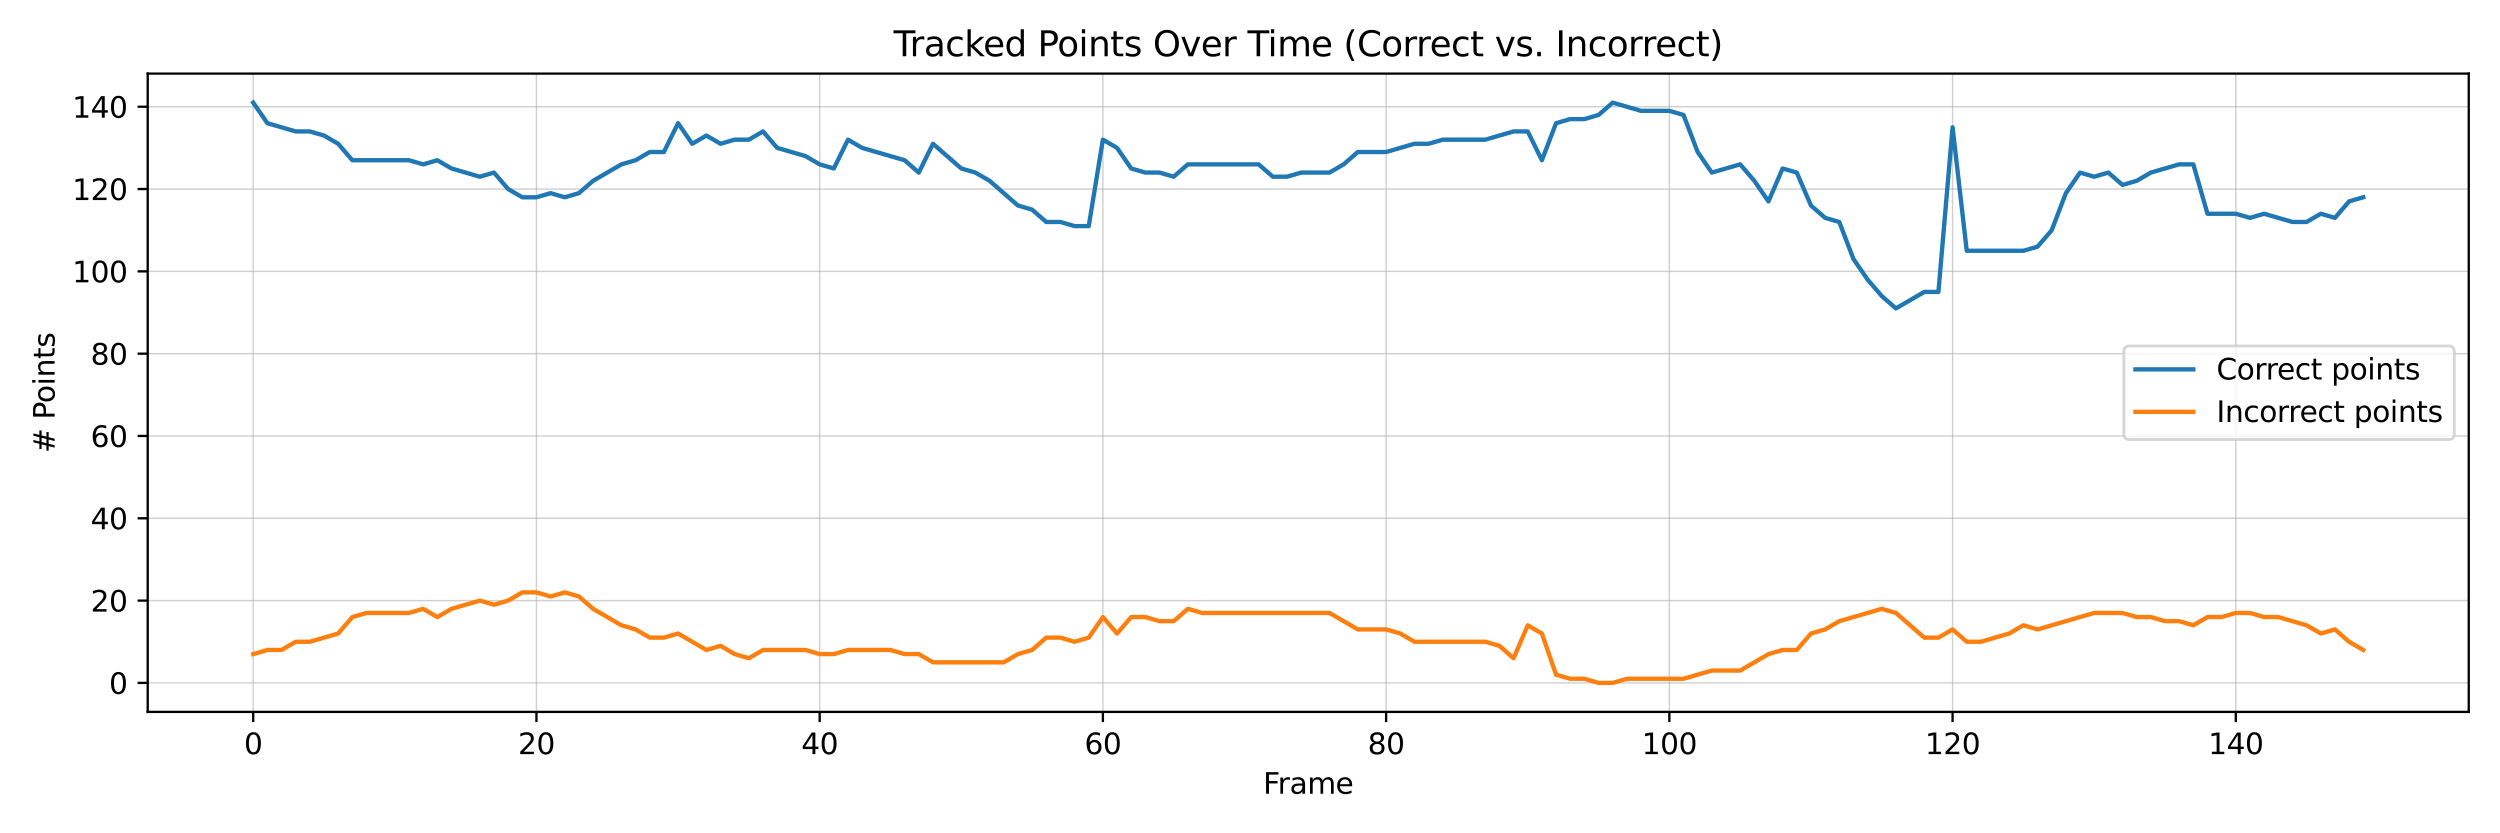 <?xml version="1.0" encoding="utf-8" standalone="no"?>
<!DOCTYPE svg PUBLIC "-//W3C//DTD SVG 1.1//EN"
  "http://www.w3.org/Graphics/SVG/1.1/DTD/svg11.dtd">
<svg xmlns:xlink="http://www.w3.org/1999/xlink" width="864pt" height="288pt" viewBox="0 0 864 288" xmlns="http://www.w3.org/2000/svg" version="1.1">
 <defs>
  <style type="text/css">*{stroke-linejoin: round; stroke-linecap: butt}</style>
 </defs>
 <g id="figure_1">
  <g id="patch_1">
   <path d="M 0 288 
L 864 288 
L 864 0 
L 0 0 
z
" style="fill: #ffffff"/>
  </g>
  <g id="axes_1">
   <g id="patch_2">
    <path d="M 51.05 246.04 
L 853.2 246.04 
L 853.2 25.44 
L 51.05 25.44 
z
" style="fill: #ffffff"/>
   </g>
   <g id="matplotlib.axis_1">
    <g id="xtick_1">
     <g id="line2d_1">
      <path d="M 87.511 246.04 
L 87.511 25.44 
" clip-path="url(#p36a24f2c93)" style="fill: none; stroke: #b0b0b0; stroke-opacity: 0.6; stroke-width: 0.5; stroke-linecap: square"/>
     </g>
     <g id="line2d_2">
      <defs>
       <path id="m3e3b2e4210" d="M 0 0 
L 0 3.5 
" style="stroke: #000000; stroke-width: 0.8"/>
      </defs>
      <g>
       <use xlink:href="#m3e3b2e4210" x="87.511" y="246.04" style="stroke: #000000; stroke-width: 0.8"/>
      </g>
     </g>
     <g id="text_1">
      <!-- 0 -->
      <g transform="translate(84.33 260.638) scale(0.1 -0.1)">
       <defs>
        <path id="DejaVuSans-30" d="M 2034 4250 
Q 1547 4250 1301 3770 
Q 1056 3291 1056 2328 
Q 1056 1369 1301 889 
Q 1547 409 2034 409 
Q 2525 409 2770 889 
Q 3016 1369 3016 2328 
Q 3016 3291 2770 3770 
Q 2525 4250 2034 4250 
z
M 2034 4750 
Q 2819 4750 3233 4129 
Q 3647 3509 3647 2328 
Q 3647 1150 3233 529 
Q 2819 -91 2034 -91 
Q 1250 -91 836 529 
Q 422 1150 422 2328 
Q 422 3509 836 4129 
Q 1250 4750 2034 4750 
z
" transform="scale(0.016)"/>
       </defs>
       <use xlink:href="#DejaVuSans-30"/>
      </g>
     </g>
    </g>
    <g id="xtick_2">
     <g id="line2d_3">
      <path d="M 185.394 246.04 
L 185.394 25.44 
" clip-path="url(#p36a24f2c93)" style="fill: none; stroke: #b0b0b0; stroke-opacity: 0.6; stroke-width: 0.5; stroke-linecap: square"/>
     </g>
     <g id="line2d_4">
      <g>
       <use xlink:href="#m3e3b2e4210" x="185.394" y="246.04" style="stroke: #000000; stroke-width: 0.8"/>
      </g>
     </g>
     <g id="text_2">
      <!-- 20 -->
      <g transform="translate(179.032 260.638) scale(0.1 -0.1)">
       <defs>
        <path id="DejaVuSans-32" d="M 1228 531 
L 3431 531 
L 3431 0 
L 469 0 
L 469 531 
Q 828 903 1448 1529 
Q 2069 2156 2228 2338 
Q 2531 2678 2651 2914 
Q 2772 3150 2772 3378 
Q 2772 3750 2511 3984 
Q 2250 4219 1831 4219 
Q 1534 4219 1204 4116 
Q 875 4013 500 3803 
L 500 4441 
Q 881 4594 1212 4672 
Q 1544 4750 1819 4750 
Q 2544 4750 2975 4387 
Q 3406 4025 3406 3419 
Q 3406 3131 3298 2873 
Q 3191 2616 2906 2266 
Q 2828 2175 2409 1742 
Q 1991 1309 1228 531 
z
" transform="scale(0.016)"/>
       </defs>
       <use xlink:href="#DejaVuSans-32"/>
       <use xlink:href="#DejaVuSans-30" transform="translate(63.623 0)"/>
      </g>
     </g>
    </g>
    <g id="xtick_3">
     <g id="line2d_5">
      <path d="M 283.277 246.04 
L 283.277 25.44 
" clip-path="url(#p36a24f2c93)" style="fill: none; stroke: #b0b0b0; stroke-opacity: 0.6; stroke-width: 0.5; stroke-linecap: square"/>
     </g>
     <g id="line2d_6">
      <g>
       <use xlink:href="#m3e3b2e4210" x="283.277" y="246.04" style="stroke: #000000; stroke-width: 0.8"/>
      </g>
     </g>
     <g id="text_3">
      <!-- 40 -->
      <g transform="translate(276.915 260.638) scale(0.1 -0.1)">
       <defs>
        <path id="DejaVuSans-34" d="M 2419 4116 
L 825 1625 
L 2419 1625 
L 2419 4116 
z
M 2253 4666 
L 3047 4666 
L 3047 1625 
L 3713 1625 
L 3713 1100 
L 3047 1100 
L 3047 0 
L 2419 0 
L 2419 1100 
L 313 1100 
L 313 1709 
L 2253 4666 
z
" transform="scale(0.016)"/>
       </defs>
       <use xlink:href="#DejaVuSans-34"/>
       <use xlink:href="#DejaVuSans-30" transform="translate(63.623 0)"/>
      </g>
     </g>
    </g>
    <g id="xtick_4">
     <g id="line2d_7">
      <path d="M 381.16 246.04 
L 381.16 25.44 
" clip-path="url(#p36a24f2c93)" style="fill: none; stroke: #b0b0b0; stroke-opacity: 0.6; stroke-width: 0.5; stroke-linecap: square"/>
     </g>
     <g id="line2d_8">
      <g>
       <use xlink:href="#m3e3b2e4210" x="381.16" y="246.04" style="stroke: #000000; stroke-width: 0.8"/>
      </g>
     </g>
     <g id="text_4">
      <!-- 60 -->
      <g transform="translate(374.797 260.638) scale(0.1 -0.1)">
       <defs>
        <path id="DejaVuSans-36" d="M 2113 2584 
Q 1688 2584 1439 2293 
Q 1191 2003 1191 1497 
Q 1191 994 1439 701 
Q 1688 409 2113 409 
Q 2538 409 2786 701 
Q 3034 994 3034 1497 
Q 3034 2003 2786 2293 
Q 2538 2584 2113 2584 
z
M 3366 4563 
L 3366 3988 
Q 3128 4100 2886 4159 
Q 2644 4219 2406 4219 
Q 1781 4219 1451 3797 
Q 1122 3375 1075 2522 
Q 1259 2794 1537 2939 
Q 1816 3084 2150 3084 
Q 2853 3084 3261 2657 
Q 3669 2231 3669 1497 
Q 3669 778 3244 343 
Q 2819 -91 2113 -91 
Q 1303 -91 875 529 
Q 447 1150 447 2328 
Q 447 3434 972 4092 
Q 1497 4750 2381 4750 
Q 2619 4750 2861 4703 
Q 3103 4656 3366 4563 
z
" transform="scale(0.016)"/>
       </defs>
       <use xlink:href="#DejaVuSans-36"/>
       <use xlink:href="#DejaVuSans-30" transform="translate(63.623 0)"/>
      </g>
     </g>
    </g>
    <g id="xtick_5">
     <g id="line2d_9">
      <path d="M 479.043 246.04 
L 479.043 25.44 
" clip-path="url(#p36a24f2c93)" style="fill: none; stroke: #b0b0b0; stroke-opacity: 0.6; stroke-width: 0.5; stroke-linecap: square"/>
     </g>
     <g id="line2d_10">
      <g>
       <use xlink:href="#m3e3b2e4210" x="479.043" y="246.04" style="stroke: #000000; stroke-width: 0.8"/>
      </g>
     </g>
     <g id="text_5">
      <!-- 80 -->
      <g transform="translate(472.68 260.638) scale(0.1 -0.1)">
       <defs>
        <path id="DejaVuSans-38" d="M 2034 2216 
Q 1584 2216 1326 1975 
Q 1069 1734 1069 1313 
Q 1069 891 1326 650 
Q 1584 409 2034 409 
Q 2484 409 2743 651 
Q 3003 894 3003 1313 
Q 3003 1734 2745 1975 
Q 2488 2216 2034 2216 
z
M 1403 2484 
Q 997 2584 770 2862 
Q 544 3141 544 3541 
Q 544 4100 942 4425 
Q 1341 4750 2034 4750 
Q 2731 4750 3128 4425 
Q 3525 4100 3525 3541 
Q 3525 3141 3298 2862 
Q 3072 2584 2669 2484 
Q 3125 2378 3379 2068 
Q 3634 1759 3634 1313 
Q 3634 634 3220 271 
Q 2806 -91 2034 -91 
Q 1263 -91 848 271 
Q 434 634 434 1313 
Q 434 1759 690 2068 
Q 947 2378 1403 2484 
z
M 1172 3481 
Q 1172 3119 1398 2916 
Q 1625 2713 2034 2713 
Q 2441 2713 2670 2916 
Q 2900 3119 2900 3481 
Q 2900 3844 2670 4047 
Q 2441 4250 2034 4250 
Q 1625 4250 1398 4047 
Q 1172 3844 1172 3481 
z
" transform="scale(0.016)"/>
       </defs>
       <use xlink:href="#DejaVuSans-38"/>
       <use xlink:href="#DejaVuSans-30" transform="translate(63.623 0)"/>
      </g>
     </g>
    </g>
    <g id="xtick_6">
     <g id="line2d_11">
      <path d="M 576.926 246.04 
L 576.926 25.44 
" clip-path="url(#p36a24f2c93)" style="fill: none; stroke: #b0b0b0; stroke-opacity: 0.6; stroke-width: 0.5; stroke-linecap: square"/>
     </g>
     <g id="line2d_12">
      <g>
       <use xlink:href="#m3e3b2e4210" x="576.926" y="246.04" style="stroke: #000000; stroke-width: 0.8"/>
      </g>
     </g>
     <g id="text_6">
      <!-- 100 -->
      <g transform="translate(567.382 260.638) scale(0.1 -0.1)">
       <defs>
        <path id="DejaVuSans-31" d="M 794 531 
L 1825 531 
L 1825 4091 
L 703 3866 
L 703 4441 
L 1819 4666 
L 2450 4666 
L 2450 531 
L 3481 531 
L 3481 0 
L 794 0 
L 794 531 
z
" transform="scale(0.016)"/>
       </defs>
       <use xlink:href="#DejaVuSans-31"/>
       <use xlink:href="#DejaVuSans-30" transform="translate(63.623 0)"/>
       <use xlink:href="#DejaVuSans-30" transform="translate(127.246 0)"/>
      </g>
     </g>
    </g>
    <g id="xtick_7">
     <g id="line2d_13">
      <path d="M 674.808 246.04 
L 674.808 25.44 
" clip-path="url(#p36a24f2c93)" style="fill: none; stroke: #b0b0b0; stroke-opacity: 0.6; stroke-width: 0.5; stroke-linecap: square"/>
     </g>
     <g id="line2d_14">
      <g>
       <use xlink:href="#m3e3b2e4210" x="674.808" y="246.04" style="stroke: #000000; stroke-width: 0.8"/>
      </g>
     </g>
     <g id="text_7">
      <!-- 120 -->
      <g transform="translate(665.265 260.638) scale(0.1 -0.1)">
       <use xlink:href="#DejaVuSans-31"/>
       <use xlink:href="#DejaVuSans-32" transform="translate(63.623 0)"/>
       <use xlink:href="#DejaVuSans-30" transform="translate(127.246 0)"/>
      </g>
     </g>
    </g>
    <g id="xtick_8">
     <g id="line2d_15">
      <path d="M 772.691 246.04 
L 772.691 25.44 
" clip-path="url(#p36a24f2c93)" style="fill: none; stroke: #b0b0b0; stroke-opacity: 0.6; stroke-width: 0.5; stroke-linecap: square"/>
     </g>
     <g id="line2d_16">
      <g>
       <use xlink:href="#m3e3b2e4210" x="772.691" y="246.04" style="stroke: #000000; stroke-width: 0.8"/>
      </g>
     </g>
     <g id="text_8">
      <!-- 140 -->
      <g transform="translate(763.148 260.638) scale(0.1 -0.1)">
       <use xlink:href="#DejaVuSans-31"/>
       <use xlink:href="#DejaVuSans-34" transform="translate(63.623 0)"/>
       <use xlink:href="#DejaVuSans-30" transform="translate(127.246 0)"/>
      </g>
     </g>
    </g>
    <g id="text_9">
     <!-- Frame -->
     <g transform="translate(436.545 274.317) scale(0.1 -0.1)">
      <defs>
       <path id="DejaVuSans-46" d="M 628 4666 
L 3309 4666 
L 3309 4134 
L 1259 4134 
L 1259 2759 
L 3109 2759 
L 3109 2228 
L 1259 2228 
L 1259 0 
L 628 0 
L 628 4666 
z
" transform="scale(0.016)"/>
       <path id="DejaVuSans-72" d="M 2631 2963 
Q 2534 3019 2420 3045 
Q 2306 3072 2169 3072 
Q 1681 3072 1420 2755 
Q 1159 2438 1159 1844 
L 1159 0 
L 581 0 
L 581 3500 
L 1159 3500 
L 1159 2956 
Q 1341 3275 1631 3429 
Q 1922 3584 2338 3584 
Q 2397 3584 2469 3576 
Q 2541 3569 2628 3553 
L 2631 2963 
z
" transform="scale(0.016)"/>
       <path id="DejaVuSans-61" d="M 2194 1759 
Q 1497 1759 1228 1600 
Q 959 1441 959 1056 
Q 959 750 1161 570 
Q 1363 391 1709 391 
Q 2188 391 2477 730 
Q 2766 1069 2766 1631 
L 2766 1759 
L 2194 1759 
z
M 3341 1997 
L 3341 0 
L 2766 0 
L 2766 531 
Q 2569 213 2275 61 
Q 1981 -91 1556 -91 
Q 1019 -91 701 211 
Q 384 513 384 1019 
Q 384 1609 779 1909 
Q 1175 2209 1959 2209 
L 2766 2209 
L 2766 2266 
Q 2766 2663 2505 2880 
Q 2244 3097 1772 3097 
Q 1472 3097 1187 3025 
Q 903 2953 641 2809 
L 641 3341 
Q 956 3463 1253 3523 
Q 1550 3584 1831 3584 
Q 2591 3584 2966 3190 
Q 3341 2797 3341 1997 
z
" transform="scale(0.016)"/>
       <path id="DejaVuSans-6d" d="M 3328 2828 
Q 3544 3216 3844 3400 
Q 4144 3584 4550 3584 
Q 5097 3584 5394 3201 
Q 5691 2819 5691 2113 
L 5691 0 
L 5113 0 
L 5113 2094 
Q 5113 2597 4934 2840 
Q 4756 3084 4391 3084 
Q 3944 3084 3684 2787 
Q 3425 2491 3425 1978 
L 3425 0 
L 2847 0 
L 2847 2094 
Q 2847 2600 2669 2842 
Q 2491 3084 2119 3084 
Q 1678 3084 1418 2786 
Q 1159 2488 1159 1978 
L 1159 0 
L 581 0 
L 581 3500 
L 1159 3500 
L 1159 2956 
Q 1356 3278 1631 3431 
Q 1906 3584 2284 3584 
Q 2666 3584 2933 3390 
Q 3200 3197 3328 2828 
z
" transform="scale(0.016)"/>
       <path id="DejaVuSans-65" d="M 3597 1894 
L 3597 1613 
L 953 1613 
Q 991 1019 1311 708 
Q 1631 397 2203 397 
Q 2534 397 2845 478 
Q 3156 559 3463 722 
L 3463 178 
Q 3153 47 2828 -22 
Q 2503 -91 2169 -91 
Q 1331 -91 842 396 
Q 353 884 353 1716 
Q 353 2575 817 3079 
Q 1281 3584 2069 3584 
Q 2775 3584 3186 3129 
Q 3597 2675 3597 1894 
z
M 3022 2063 
Q 3016 2534 2758 2815 
Q 2500 3097 2075 3097 
Q 1594 3097 1305 2825 
Q 1016 2553 972 2059 
L 3022 2063 
z
" transform="scale(0.016)"/>
      </defs>
      <use xlink:href="#DejaVuSans-46"/>
      <use xlink:href="#DejaVuSans-72" transform="translate(50.27 0)"/>
      <use xlink:href="#DejaVuSans-61" transform="translate(91.383 0)"/>
      <use xlink:href="#DejaVuSans-6d" transform="translate(152.662 0)"/>
      <use xlink:href="#DejaVuSans-65" transform="translate(250.074 0)"/>
     </g>
    </g>
   </g>
   <g id="matplotlib.axis_2">
    <g id="ytick_1">
     <g id="line2d_17">
      <path d="M 51.05 236.013 
L 853.2 236.013 
" clip-path="url(#p36a24f2c93)" style="fill: none; stroke: #b0b0b0; stroke-opacity: 0.6; stroke-width: 0.5; stroke-linecap: square"/>
     </g>
     <g id="line2d_18">
      <defs>
       <path id="m1810e6254b" d="M 0 0 
L -3.5 0 
" style="stroke: #000000; stroke-width: 0.8"/>
      </defs>
      <g>
       <use xlink:href="#m1810e6254b" x="51.05" y="236.013" style="stroke: #000000; stroke-width: 0.8"/>
      </g>
     </g>
     <g id="text_10">
      <!-- 0 -->
      <g transform="translate(37.688 239.812) scale(0.1 -0.1)">
       <use xlink:href="#DejaVuSans-30"/>
      </g>
     </g>
    </g>
    <g id="ytick_2">
     <g id="line2d_19">
      <path d="M 51.05 207.567 
L 853.2 207.567 
" clip-path="url(#p36a24f2c93)" style="fill: none; stroke: #b0b0b0; stroke-opacity: 0.6; stroke-width: 0.5; stroke-linecap: square"/>
     </g>
     <g id="line2d_20">
      <g>
       <use xlink:href="#m1810e6254b" x="51.05" y="207.567" style="stroke: #000000; stroke-width: 0.8"/>
      </g>
     </g>
     <g id="text_11">
      <!-- 20 -->
      <g transform="translate(31.325 211.366) scale(0.1 -0.1)">
       <use xlink:href="#DejaVuSans-32"/>
       <use xlink:href="#DejaVuSans-30" transform="translate(63.623 0)"/>
      </g>
     </g>
    </g>
    <g id="ytick_3">
     <g id="line2d_21">
      <path d="M 51.05 179.12 
L 853.2 179.12 
" clip-path="url(#p36a24f2c93)" style="fill: none; stroke: #b0b0b0; stroke-opacity: 0.6; stroke-width: 0.5; stroke-linecap: square"/>
     </g>
     <g id="line2d_22">
      <g>
       <use xlink:href="#m1810e6254b" x="51.05" y="179.12" style="stroke: #000000; stroke-width: 0.8"/>
      </g>
     </g>
     <g id="text_12">
      <!-- 40 -->
      <g transform="translate(31.325 182.92) scale(0.1 -0.1)">
       <use xlink:href="#DejaVuSans-34"/>
       <use xlink:href="#DejaVuSans-30" transform="translate(63.623 0)"/>
      </g>
     </g>
    </g>
    <g id="ytick_4">
     <g id="line2d_23">
      <path d="M 51.05 150.674 
L 853.2 150.674 
" clip-path="url(#p36a24f2c93)" style="fill: none; stroke: #b0b0b0; stroke-opacity: 0.6; stroke-width: 0.5; stroke-linecap: square"/>
     </g>
     <g id="line2d_24">
      <g>
       <use xlink:href="#m1810e6254b" x="51.05" y="150.674" style="stroke: #000000; stroke-width: 0.8"/>
      </g>
     </g>
     <g id="text_13">
      <!-- 60 -->
      <g transform="translate(31.325 154.473) scale(0.1 -0.1)">
       <use xlink:href="#DejaVuSans-36"/>
       <use xlink:href="#DejaVuSans-30" transform="translate(63.623 0)"/>
      </g>
     </g>
    </g>
    <g id="ytick_5">
     <g id="line2d_25">
      <path d="M 51.05 122.228 
L 853.2 122.228 
" clip-path="url(#p36a24f2c93)" style="fill: none; stroke: #b0b0b0; stroke-opacity: 0.6; stroke-width: 0.5; stroke-linecap: square"/>
     </g>
     <g id="line2d_26">
      <g>
       <use xlink:href="#m1810e6254b" x="51.05" y="122.228" style="stroke: #000000; stroke-width: 0.8"/>
      </g>
     </g>
     <g id="text_14">
      <!-- 80 -->
      <g transform="translate(31.325 126.027) scale(0.1 -0.1)">
       <use xlink:href="#DejaVuSans-38"/>
       <use xlink:href="#DejaVuSans-30" transform="translate(63.623 0)"/>
      </g>
     </g>
    </g>
    <g id="ytick_6">
     <g id="line2d_27">
      <path d="M 51.05 93.782 
L 853.2 93.782 
" clip-path="url(#p36a24f2c93)" style="fill: none; stroke: #b0b0b0; stroke-opacity: 0.6; stroke-width: 0.5; stroke-linecap: square"/>
     </g>
     <g id="line2d_28">
      <g>
       <use xlink:href="#m1810e6254b" x="51.05" y="93.782" style="stroke: #000000; stroke-width: 0.8"/>
      </g>
     </g>
     <g id="text_15">
      <!-- 100 -->
      <g transform="translate(24.962 97.581) scale(0.1 -0.1)">
       <use xlink:href="#DejaVuSans-31"/>
       <use xlink:href="#DejaVuSans-30" transform="translate(63.623 0)"/>
       <use xlink:href="#DejaVuSans-30" transform="translate(127.246 0)"/>
      </g>
     </g>
    </g>
    <g id="ytick_7">
     <g id="line2d_29">
      <path d="M 51.05 65.336 
L 853.2 65.336 
" clip-path="url(#p36a24f2c93)" style="fill: none; stroke: #b0b0b0; stroke-opacity: 0.6; stroke-width: 0.5; stroke-linecap: square"/>
     </g>
     <g id="line2d_30">
      <g>
       <use xlink:href="#m1810e6254b" x="51.05" y="65.336" style="stroke: #000000; stroke-width: 0.8"/>
      </g>
     </g>
     <g id="text_16">
      <!-- 120 -->
      <g transform="translate(24.962 69.135) scale(0.1 -0.1)">
       <use xlink:href="#DejaVuSans-31"/>
       <use xlink:href="#DejaVuSans-32" transform="translate(63.623 0)"/>
       <use xlink:href="#DejaVuSans-30" transform="translate(127.246 0)"/>
      </g>
     </g>
    </g>
    <g id="ytick_8">
     <g id="line2d_31">
      <path d="M 51.05 36.89 
L 853.2 36.89 
" clip-path="url(#p36a24f2c93)" style="fill: none; stroke: #b0b0b0; stroke-opacity: 0.6; stroke-width: 0.5; stroke-linecap: square"/>
     </g>
     <g id="line2d_32">
      <g>
       <use xlink:href="#m1810e6254b" x="51.05" y="36.89" style="stroke: #000000; stroke-width: 0.8"/>
      </g>
     </g>
     <g id="text_17">
      <!-- 140 -->
      <g transform="translate(24.962 40.689) scale(0.1 -0.1)">
       <use xlink:href="#DejaVuSans-31"/>
       <use xlink:href="#DejaVuSans-34" transform="translate(63.623 0)"/>
       <use xlink:href="#DejaVuSans-30" transform="translate(127.246 0)"/>
      </g>
     </g>
    </g>
    <g id="text_18">
     <!-- # Points -->
     <g transform="translate(18.883 156.535) rotate(-90) scale(0.1 -0.1)">
      <defs>
       <path id="DejaVuSans-23" d="M 3272 2816 
L 2363 2816 
L 2100 1772 
L 3016 1772 
L 3272 2816 
z
M 2803 4594 
L 2478 3297 
L 3391 3297 
L 3719 4594 
L 4219 4594 
L 3897 3297 
L 4872 3297 
L 4872 2816 
L 3775 2816 
L 3519 1772 
L 4513 1772 
L 4513 1294 
L 3397 1294 
L 3072 0 
L 2572 0 
L 2894 1294 
L 1978 1294 
L 1656 0 
L 1153 0 
L 1478 1294 
L 494 1294 
L 494 1772 
L 1594 1772 
L 1856 2816 
L 850 2816 
L 850 3297 
L 1978 3297 
L 2297 4594 
L 2803 4594 
z
" transform="scale(0.016)"/>
       <path id="DejaVuSans-20" transform="scale(0.016)"/>
       <path id="DejaVuSans-50" d="M 1259 4147 
L 1259 2394 
L 2053 2394 
Q 2494 2394 2734 2622 
Q 2975 2850 2975 3272 
Q 2975 3691 2734 3919 
Q 2494 4147 2053 4147 
L 1259 4147 
z
M 628 4666 
L 2053 4666 
Q 2838 4666 3239 4311 
Q 3641 3956 3641 3272 
Q 3641 2581 3239 2228 
Q 2838 1875 2053 1875 
L 1259 1875 
L 1259 0 
L 628 0 
L 628 4666 
z
" transform="scale(0.016)"/>
       <path id="DejaVuSans-6f" d="M 1959 3097 
Q 1497 3097 1228 2736 
Q 959 2375 959 1747 
Q 959 1119 1226 758 
Q 1494 397 1959 397 
Q 2419 397 2687 759 
Q 2956 1122 2956 1747 
Q 2956 2369 2687 2733 
Q 2419 3097 1959 3097 
z
M 1959 3584 
Q 2709 3584 3137 3096 
Q 3566 2609 3566 1747 
Q 3566 888 3137 398 
Q 2709 -91 1959 -91 
Q 1206 -91 779 398 
Q 353 888 353 1747 
Q 353 2609 779 3096 
Q 1206 3584 1959 3584 
z
" transform="scale(0.016)"/>
       <path id="DejaVuSans-69" d="M 603 3500 
L 1178 3500 
L 1178 0 
L 603 0 
L 603 3500 
z
M 603 4863 
L 1178 4863 
L 1178 4134 
L 603 4134 
L 603 4863 
z
" transform="scale(0.016)"/>
       <path id="DejaVuSans-6e" d="M 3513 2113 
L 3513 0 
L 2938 0 
L 2938 2094 
Q 2938 2591 2744 2837 
Q 2550 3084 2163 3084 
Q 1697 3084 1428 2787 
Q 1159 2491 1159 1978 
L 1159 0 
L 581 0 
L 581 3500 
L 1159 3500 
L 1159 2956 
Q 1366 3272 1645 3428 
Q 1925 3584 2291 3584 
Q 2894 3584 3203 3211 
Q 3513 2838 3513 2113 
z
" transform="scale(0.016)"/>
       <path id="DejaVuSans-74" d="M 1172 4494 
L 1172 3500 
L 2356 3500 
L 2356 3053 
L 1172 3053 
L 1172 1153 
Q 1172 725 1289 603 
Q 1406 481 1766 481 
L 2356 481 
L 2356 0 
L 1766 0 
Q 1100 0 847 248 
Q 594 497 594 1153 
L 594 3053 
L 172 3053 
L 172 3500 
L 594 3500 
L 594 4494 
L 1172 4494 
z
" transform="scale(0.016)"/>
       <path id="DejaVuSans-73" d="M 2834 3397 
L 2834 2853 
Q 2591 2978 2328 3040 
Q 2066 3103 1784 3103 
Q 1356 3103 1142 2972 
Q 928 2841 928 2578 
Q 928 2378 1081 2264 
Q 1234 2150 1697 2047 
L 1894 2003 
Q 2506 1872 2764 1633 
Q 3022 1394 3022 966 
Q 3022 478 2636 193 
Q 2250 -91 1575 -91 
Q 1294 -91 989 -36 
Q 684 19 347 128 
L 347 722 
Q 666 556 975 473 
Q 1284 391 1588 391 
Q 1994 391 2212 530 
Q 2431 669 2431 922 
Q 2431 1156 2273 1281 
Q 2116 1406 1581 1522 
L 1381 1569 
Q 847 1681 609 1914 
Q 372 2147 372 2553 
Q 372 3047 722 3315 
Q 1072 3584 1716 3584 
Q 2034 3584 2315 3537 
Q 2597 3491 2834 3397 
z
" transform="scale(0.016)"/>
      </defs>
      <use xlink:href="#DejaVuSans-23"/>
      <use xlink:href="#DejaVuSans-20" transform="translate(83.789 0)"/>
      <use xlink:href="#DejaVuSans-50" transform="translate(115.576 0)"/>
      <use xlink:href="#DejaVuSans-6f" transform="translate(172.254 0)"/>
      <use xlink:href="#DejaVuSans-69" transform="translate(233.436 0)"/>
      <use xlink:href="#DejaVuSans-6e" transform="translate(261.219 0)"/>
      <use xlink:href="#DejaVuSans-74" transform="translate(324.598 0)"/>
      <use xlink:href="#DejaVuSans-73" transform="translate(363.807 0)"/>
     </g>
    </g>
   </g>
   <g id="line2d_33">
    <path d="M 87.511 35.467 
L 92.406 42.579 
L 102.194 45.423 
L 107.088 45.423 
L 111.982 46.846 
L 116.876 49.69 
L 121.77 55.38 
L 141.347 55.38 
L 146.241 56.802 
L 151.135 55.38 
L 156.029 58.224 
L 165.818 61.069 
L 170.712 59.647 
L 175.606 65.336 
L 180.5 68.18 
L 185.394 68.18 
L 190.288 66.758 
L 195.183 68.18 
L 200.077 66.758 
L 204.971 62.491 
L 214.759 56.802 
L 219.653 55.38 
L 224.547 52.535 
L 229.442 52.535 
L 234.336 42.579 
L 239.23 49.69 
L 244.124 46.846 
L 249.018 49.69 
L 253.912 48.268 
L 258.806 48.268 
L 263.701 45.423 
L 268.595 51.113 
L 278.383 53.957 
L 283.277 56.802 
L 288.171 58.224 
L 293.065 48.268 
L 297.96 51.113 
L 312.642 55.38 
L 317.536 59.647 
L 322.43 49.69 
L 332.219 58.224 
L 337.113 59.647 
L 342.007 62.491 
L 351.795 71.025 
L 356.689 72.447 
L 361.583 76.714 
L 366.478 76.714 
L 371.372 78.137 
L 376.266 78.137 
L 381.16 48.268 
L 386.054 51.113 
L 390.948 58.224 
L 395.842 59.647 
L 400.737 59.647 
L 405.631 61.069 
L 410.525 56.802 
L 434.995 56.802 
L 439.89 61.069 
L 444.784 61.069 
L 449.678 59.647 
L 459.466 59.647 
L 464.36 56.802 
L 469.255 52.535 
L 479.043 52.535 
L 488.831 49.69 
L 493.725 49.69 
L 498.619 48.268 
L 513.302 48.268 
L 523.09 45.423 
L 527.984 45.423 
L 532.878 55.38 
L 537.772 42.579 
L 542.667 41.157 
L 547.561 41.157 
L 552.455 39.734 
L 557.349 35.467 
L 567.137 38.312 
L 576.926 38.312 
L 581.82 39.734 
L 586.714 52.535 
L 591.608 59.647 
L 601.396 56.802 
L 606.29 62.491 
L 611.185 69.603 
L 616.079 58.224 
L 620.973 59.647 
L 625.867 71.025 
L 630.761 75.292 
L 635.655 76.714 
L 640.549 89.515 
L 645.444 96.627 
L 650.338 102.316 
L 655.232 106.583 
L 665.02 100.893 
L 669.914 100.893 
L 674.808 44.001 
L 679.703 86.67 
L 699.279 86.67 
L 704.173 85.248 
L 709.067 79.559 
L 713.962 66.758 
L 718.856 59.647 
L 723.75 61.069 
L 728.644 59.647 
L 733.538 63.913 
L 738.432 62.491 
L 743.326 59.647 
L 753.115 56.802 
L 758.009 56.802 
L 762.903 73.87 
L 772.691 73.87 
L 777.585 75.292 
L 782.48 73.87 
L 792.268 76.714 
L 797.162 76.714 
L 802.056 73.87 
L 806.95 75.292 
L 811.844 69.603 
L 816.739 68.18 
L 816.739 68.18 
" clip-path="url(#p36a24f2c93)" style="fill: none; stroke: #1f77b4; stroke-width: 1.5; stroke-linecap: square"/>
   </g>
   <g id="line2d_34">
    <path d="M 87.511 226.057 
L 92.406 224.634 
L 97.3 224.634 
L 102.194 221.79 
L 107.088 221.79 
L 116.876 218.945 
L 121.77 213.256 
L 126.665 211.833 
L 141.347 211.833 
L 146.241 210.411 
L 151.135 213.256 
L 156.029 210.411 
L 165.818 207.567 
L 170.712 208.989 
L 175.606 207.567 
L 180.5 204.722 
L 185.394 204.722 
L 190.288 206.144 
L 195.183 204.722 
L 200.077 206.144 
L 204.971 210.411 
L 214.759 216.1 
L 219.653 217.523 
L 224.547 220.367 
L 229.442 220.367 
L 234.336 218.945 
L 244.124 224.634 
L 249.018 223.212 
L 253.912 226.057 
L 258.806 227.479 
L 263.701 224.634 
L 278.383 224.634 
L 283.277 226.057 
L 288.171 226.057 
L 293.065 224.634 
L 307.748 224.634 
L 312.642 226.057 
L 317.536 226.057 
L 322.43 228.901 
L 346.901 228.901 
L 351.795 226.057 
L 356.689 224.634 
L 361.583 220.367 
L 366.478 220.367 
L 371.372 221.79 
L 376.266 220.367 
L 381.16 213.256 
L 386.054 218.945 
L 390.948 213.256 
L 395.842 213.256 
L 400.737 214.678 
L 405.631 214.678 
L 410.525 210.411 
L 415.419 211.833 
L 459.466 211.833 
L 469.255 217.523 
L 479.043 217.523 
L 483.937 218.945 
L 488.831 221.79 
L 513.302 221.79 
L 518.196 223.212 
L 523.09 227.479 
L 527.984 216.1 
L 532.878 218.945 
L 537.772 233.168 
L 542.667 234.59 
L 547.561 234.59 
L 552.455 236.013 
L 557.349 236.013 
L 562.243 234.59 
L 581.82 234.59 
L 591.608 231.746 
L 601.396 231.746 
L 611.185 226.057 
L 616.079 224.634 
L 620.973 224.634 
L 625.867 218.945 
L 630.761 217.523 
L 635.655 214.678 
L 650.338 210.411 
L 655.232 211.833 
L 665.02 220.367 
L 669.914 220.367 
L 674.808 217.523 
L 679.703 221.79 
L 684.597 221.79 
L 694.385 218.945 
L 699.279 216.1 
L 704.173 217.523 
L 723.75 211.833 
L 733.538 211.833 
L 738.432 213.256 
L 743.326 213.256 
L 748.221 214.678 
L 753.115 214.678 
L 758.009 216.1 
L 762.903 213.256 
L 767.797 213.256 
L 772.691 211.833 
L 777.585 211.833 
L 782.48 213.256 
L 787.374 213.256 
L 797.162 216.1 
L 802.056 218.945 
L 806.95 217.523 
L 811.844 221.79 
L 816.739 224.634 
L 816.739 224.634 
" clip-path="url(#p36a24f2c93)" style="fill: none; stroke: #ff7f0e; stroke-width: 1.5; stroke-linecap: square"/>
   </g>
   <g id="patch_3">
    <path d="M 51.05 246.04 
L 51.05 25.44 
" style="fill: none; stroke: #000000; stroke-width: 0.8; stroke-linejoin: miter; stroke-linecap: square"/>
   </g>
   <g id="patch_4">
    <path d="M 853.2 246.04 
L 853.2 25.44 
" style="fill: none; stroke: #000000; stroke-width: 0.8; stroke-linejoin: miter; stroke-linecap: square"/>
   </g>
   <g id="patch_5">
    <path d="M 51.05 246.04 
L 853.2 246.04 
" style="fill: none; stroke: #000000; stroke-width: 0.8; stroke-linejoin: miter; stroke-linecap: square"/>
   </g>
   <g id="patch_6">
    <path d="M 51.05 25.44 
L 853.2 25.44 
" style="fill: none; stroke: #000000; stroke-width: 0.8; stroke-linejoin: miter; stroke-linecap: square"/>
   </g>
   <g id="text_19">
    <!-- Tracked Points Over Time (Correct vs. Incorrect) -->
    <g transform="translate(308.83 19.44) scale(0.12 -0.12)">
     <defs>
      <path id="DejaVuSans-54" d="M -19 4666 
L 3928 4666 
L 3928 4134 
L 2272 4134 
L 2272 0 
L 1638 0 
L 1638 4134 
L -19 4134 
L -19 4666 
z
" transform="scale(0.016)"/>
      <path id="DejaVuSans-63" d="M 3122 3366 
L 3122 2828 
Q 2878 2963 2633 3030 
Q 2388 3097 2138 3097 
Q 1578 3097 1268 2742 
Q 959 2388 959 1747 
Q 959 1106 1268 751 
Q 1578 397 2138 397 
Q 2388 397 2633 464 
Q 2878 531 3122 666 
L 3122 134 
Q 2881 22 2623 -34 
Q 2366 -91 2075 -91 
Q 1284 -91 818 406 
Q 353 903 353 1747 
Q 353 2603 823 3093 
Q 1294 3584 2113 3584 
Q 2378 3584 2631 3529 
Q 2884 3475 3122 3366 
z
" transform="scale(0.016)"/>
      <path id="DejaVuSans-6b" d="M 581 4863 
L 1159 4863 
L 1159 1991 
L 2875 3500 
L 3609 3500 
L 1753 1863 
L 3688 0 
L 2938 0 
L 1159 1709 
L 1159 0 
L 581 0 
L 581 4863 
z
" transform="scale(0.016)"/>
      <path id="DejaVuSans-64" d="M 2906 2969 
L 2906 4863 
L 3481 4863 
L 3481 0 
L 2906 0 
L 2906 525 
Q 2725 213 2448 61 
Q 2172 -91 1784 -91 
Q 1150 -91 751 415 
Q 353 922 353 1747 
Q 353 2572 751 3078 
Q 1150 3584 1784 3584 
Q 2172 3584 2448 3432 
Q 2725 3281 2906 2969 
z
M 947 1747 
Q 947 1113 1208 752 
Q 1469 391 1925 391 
Q 2381 391 2643 752 
Q 2906 1113 2906 1747 
Q 2906 2381 2643 2742 
Q 2381 3103 1925 3103 
Q 1469 3103 1208 2742 
Q 947 2381 947 1747 
z
" transform="scale(0.016)"/>
      <path id="DejaVuSans-4f" d="M 2522 4238 
Q 1834 4238 1429 3725 
Q 1025 3213 1025 2328 
Q 1025 1447 1429 934 
Q 1834 422 2522 422 
Q 3209 422 3611 934 
Q 4013 1447 4013 2328 
Q 4013 3213 3611 3725 
Q 3209 4238 2522 4238 
z
M 2522 4750 
Q 3503 4750 4090 4092 
Q 4678 3434 4678 2328 
Q 4678 1225 4090 567 
Q 3503 -91 2522 -91 
Q 1538 -91 948 565 
Q 359 1222 359 2328 
Q 359 3434 948 4092 
Q 1538 4750 2522 4750 
z
" transform="scale(0.016)"/>
      <path id="DejaVuSans-76" d="M 191 3500 
L 800 3500 
L 1894 563 
L 2988 3500 
L 3597 3500 
L 2284 0 
L 1503 0 
L 191 3500 
z
" transform="scale(0.016)"/>
      <path id="DejaVuSans-28" d="M 1984 4856 
Q 1566 4138 1362 3434 
Q 1159 2731 1159 2009 
Q 1159 1288 1364 580 
Q 1569 -128 1984 -844 
L 1484 -844 
Q 1016 -109 783 600 
Q 550 1309 550 2009 
Q 550 2706 781 3412 
Q 1013 4119 1484 4856 
L 1984 4856 
z
" transform="scale(0.016)"/>
      <path id="DejaVuSans-43" d="M 4122 4306 
L 4122 3641 
Q 3803 3938 3442 4084 
Q 3081 4231 2675 4231 
Q 1875 4231 1450 3742 
Q 1025 3253 1025 2328 
Q 1025 1406 1450 917 
Q 1875 428 2675 428 
Q 3081 428 3442 575 
Q 3803 722 4122 1019 
L 4122 359 
Q 3791 134 3420 21 
Q 3050 -91 2638 -91 
Q 1578 -91 968 557 
Q 359 1206 359 2328 
Q 359 3453 968 4101 
Q 1578 4750 2638 4750 
Q 3056 4750 3426 4639 
Q 3797 4528 4122 4306 
z
" transform="scale(0.016)"/>
      <path id="DejaVuSans-2e" d="M 684 794 
L 1344 794 
L 1344 0 
L 684 0 
L 684 794 
z
" transform="scale(0.016)"/>
      <path id="DejaVuSans-49" d="M 628 4666 
L 1259 4666 
L 1259 0 
L 628 0 
L 628 4666 
z
" transform="scale(0.016)"/>
      <path id="DejaVuSans-29" d="M 513 4856 
L 1013 4856 
Q 1481 4119 1714 3412 
Q 1947 2706 1947 2009 
Q 1947 1309 1714 600 
Q 1481 -109 1013 -844 
L 513 -844 
Q 928 -128 1133 580 
Q 1338 1288 1338 2009 
Q 1338 2731 1133 3434 
Q 928 4138 513 4856 
z
" transform="scale(0.016)"/>
     </defs>
     <use xlink:href="#DejaVuSans-54"/>
     <use xlink:href="#DejaVuSans-72" transform="translate(46.334 0)"/>
     <use xlink:href="#DejaVuSans-61" transform="translate(87.447 0)"/>
     <use xlink:href="#DejaVuSans-63" transform="translate(148.727 0)"/>
     <use xlink:href="#DejaVuSans-6b" transform="translate(203.707 0)"/>
     <use xlink:href="#DejaVuSans-65" transform="translate(257.992 0)"/>
     <use xlink:href="#DejaVuSans-64" transform="translate(319.516 0)"/>
     <use xlink:href="#DejaVuSans-20" transform="translate(382.992 0)"/>
     <use xlink:href="#DejaVuSans-50" transform="translate(414.779 0)"/>
     <use xlink:href="#DejaVuSans-6f" transform="translate(471.457 0)"/>
     <use xlink:href="#DejaVuSans-69" transform="translate(532.639 0)"/>
     <use xlink:href="#DejaVuSans-6e" transform="translate(560.422 0)"/>
     <use xlink:href="#DejaVuSans-74" transform="translate(623.801 0)"/>
     <use xlink:href="#DejaVuSans-73" transform="translate(663.01 0)"/>
     <use xlink:href="#DejaVuSans-20" transform="translate(715.109 0)"/>
     <use xlink:href="#DejaVuSans-4f" transform="translate(746.896 0)"/>
     <use xlink:href="#DejaVuSans-76" transform="translate(825.607 0)"/>
     <use xlink:href="#DejaVuSans-65" transform="translate(884.787 0)"/>
     <use xlink:href="#DejaVuSans-72" transform="translate(946.311 0)"/>
     <use xlink:href="#DejaVuSans-20" transform="translate(987.424 0)"/>
     <use xlink:href="#DejaVuSans-54" transform="translate(1019.211 0)"/>
     <use xlink:href="#DejaVuSans-69" transform="translate(1077.17 0)"/>
     <use xlink:href="#DejaVuSans-6d" transform="translate(1104.953 0)"/>
     <use xlink:href="#DejaVuSans-65" transform="translate(1202.365 0)"/>
     <use xlink:href="#DejaVuSans-20" transform="translate(1263.889 0)"/>
     <use xlink:href="#DejaVuSans-28" transform="translate(1295.676 0)"/>
     <use xlink:href="#DejaVuSans-43" transform="translate(1334.689 0)"/>
     <use xlink:href="#DejaVuSans-6f" transform="translate(1404.514 0)"/>
     <use xlink:href="#DejaVuSans-72" transform="translate(1465.695 0)"/>
     <use xlink:href="#DejaVuSans-72" transform="translate(1505.059 0)"/>
     <use xlink:href="#DejaVuSans-65" transform="translate(1543.922 0)"/>
     <use xlink:href="#DejaVuSans-63" transform="translate(1605.445 0)"/>
     <use xlink:href="#DejaVuSans-74" transform="translate(1660.426 0)"/>
     <use xlink:href="#DejaVuSans-20" transform="translate(1699.635 0)"/>
     <use xlink:href="#DejaVuSans-76" transform="translate(1731.422 0)"/>
     <use xlink:href="#DejaVuSans-73" transform="translate(1790.602 0)"/>
     <use xlink:href="#DejaVuSans-2e" transform="translate(1842.701 0)"/>
     <use xlink:href="#DejaVuSans-20" transform="translate(1874.488 0)"/>
     <use xlink:href="#DejaVuSans-49" transform="translate(1906.275 0)"/>
     <use xlink:href="#DejaVuSans-6e" transform="translate(1935.768 0)"/>
     <use xlink:href="#DejaVuSans-63" transform="translate(1999.146 0)"/>
     <use xlink:href="#DejaVuSans-6f" transform="translate(2054.127 0)"/>
     <use xlink:href="#DejaVuSans-72" transform="translate(2115.309 0)"/>
     <use xlink:href="#DejaVuSans-72" transform="translate(2154.672 0)"/>
     <use xlink:href="#DejaVuSans-65" transform="translate(2193.535 0)"/>
     <use xlink:href="#DejaVuSans-63" transform="translate(2255.059 0)"/>
     <use xlink:href="#DejaVuSans-74" transform="translate(2310.039 0)"/>
     <use xlink:href="#DejaVuSans-29" transform="translate(2349.248 0)"/>
    </g>
   </g>
   <g id="legend_1">
    <g id="patch_7">
     <path d="M 736.011 151.918 
L 846.2 151.918 
Q 848.2 151.918 848.2 149.918 
L 848.2 121.562 
Q 848.2 119.562 846.2 119.562 
L 736.011 119.562 
Q 734.011 119.562 734.011 121.562 
L 734.011 149.918 
Q 734.011 151.918 736.011 151.918 
z
" style="fill: #ffffff; opacity: 0.8; stroke: #cccccc; stroke-linejoin: miter"/>
    </g>
    <g id="line2d_35">
     <path d="M 738.011 127.66 
L 748.011 127.66 
L 758.011 127.66 
" style="fill: none; stroke: #1f77b4; stroke-width: 1.5; stroke-linecap: square"/>
    </g>
    <g id="text_20">
     <!-- Correct points -->
     <g transform="translate(766.011 131.16) scale(0.1 -0.1)">
      <defs>
       <path id="DejaVuSans-70" d="M 1159 525 
L 1159 -1331 
L 581 -1331 
L 581 3500 
L 1159 3500 
L 1159 2969 
Q 1341 3281 1617 3432 
Q 1894 3584 2278 3584 
Q 2916 3584 3314 3078 
Q 3713 2572 3713 1747 
Q 3713 922 3314 415 
Q 2916 -91 2278 -91 
Q 1894 -91 1617 61 
Q 1341 213 1159 525 
z
M 3116 1747 
Q 3116 2381 2855 2742 
Q 2594 3103 2138 3103 
Q 1681 3103 1420 2742 
Q 1159 2381 1159 1747 
Q 1159 1113 1420 752 
Q 1681 391 2138 391 
Q 2594 391 2855 752 
Q 3116 1113 3116 1747 
z
" transform="scale(0.016)"/>
      </defs>
      <use xlink:href="#DejaVuSans-43"/>
      <use xlink:href="#DejaVuSans-6f" transform="translate(69.824 0)"/>
      <use xlink:href="#DejaVuSans-72" transform="translate(131.006 0)"/>
      <use xlink:href="#DejaVuSans-72" transform="translate(170.369 0)"/>
      <use xlink:href="#DejaVuSans-65" transform="translate(209.232 0)"/>
      <use xlink:href="#DejaVuSans-63" transform="translate(270.756 0)"/>
      <use xlink:href="#DejaVuSans-74" transform="translate(325.736 0)"/>
      <use xlink:href="#DejaVuSans-20" transform="translate(364.945 0)"/>
      <use xlink:href="#DejaVuSans-70" transform="translate(396.732 0)"/>
      <use xlink:href="#DejaVuSans-6f" transform="translate(460.209 0)"/>
      <use xlink:href="#DejaVuSans-69" transform="translate(521.391 0)"/>
      <use xlink:href="#DejaVuSans-6e" transform="translate(549.174 0)"/>
      <use xlink:href="#DejaVuSans-74" transform="translate(612.553 0)"/>
      <use xlink:href="#DejaVuSans-73" transform="translate(651.762 0)"/>
     </g>
    </g>
    <g id="line2d_36">
     <path d="M 738.011 142.338 
L 748.011 142.338 
L 758.011 142.338 
" style="fill: none; stroke: #ff7f0e; stroke-width: 1.5; stroke-linecap: square"/>
    </g>
    <g id="text_21">
     <!-- Incorrect points -->
     <g transform="translate(766.011 145.838) scale(0.1 -0.1)">
      <use xlink:href="#DejaVuSans-49"/>
      <use xlink:href="#DejaVuSans-6e" transform="translate(29.492 0)"/>
      <use xlink:href="#DejaVuSans-63" transform="translate(92.871 0)"/>
      <use xlink:href="#DejaVuSans-6f" transform="translate(147.852 0)"/>
      <use xlink:href="#DejaVuSans-72" transform="translate(209.033 0)"/>
      <use xlink:href="#DejaVuSans-72" transform="translate(248.396 0)"/>
      <use xlink:href="#DejaVuSans-65" transform="translate(287.26 0)"/>
      <use xlink:href="#DejaVuSans-63" transform="translate(348.783 0)"/>
      <use xlink:href="#DejaVuSans-74" transform="translate(403.764 0)"/>
      <use xlink:href="#DejaVuSans-20" transform="translate(442.973 0)"/>
      <use xlink:href="#DejaVuSans-70" transform="translate(474.76 0)"/>
      <use xlink:href="#DejaVuSans-6f" transform="translate(538.236 0)"/>
      <use xlink:href="#DejaVuSans-69" transform="translate(599.418 0)"/>
      <use xlink:href="#DejaVuSans-6e" transform="translate(627.201 0)"/>
      <use xlink:href="#DejaVuSans-74" transform="translate(690.58 0)"/>
      <use xlink:href="#DejaVuSans-73" transform="translate(729.789 0)"/>
     </g>
    </g>
   </g>
  </g>
 </g>
 <defs>
  <clipPath id="p36a24f2c93">
   <rect x="51.05" y="25.44" width="802.15" height="220.6"/>
  </clipPath>
 </defs>
</svg>
